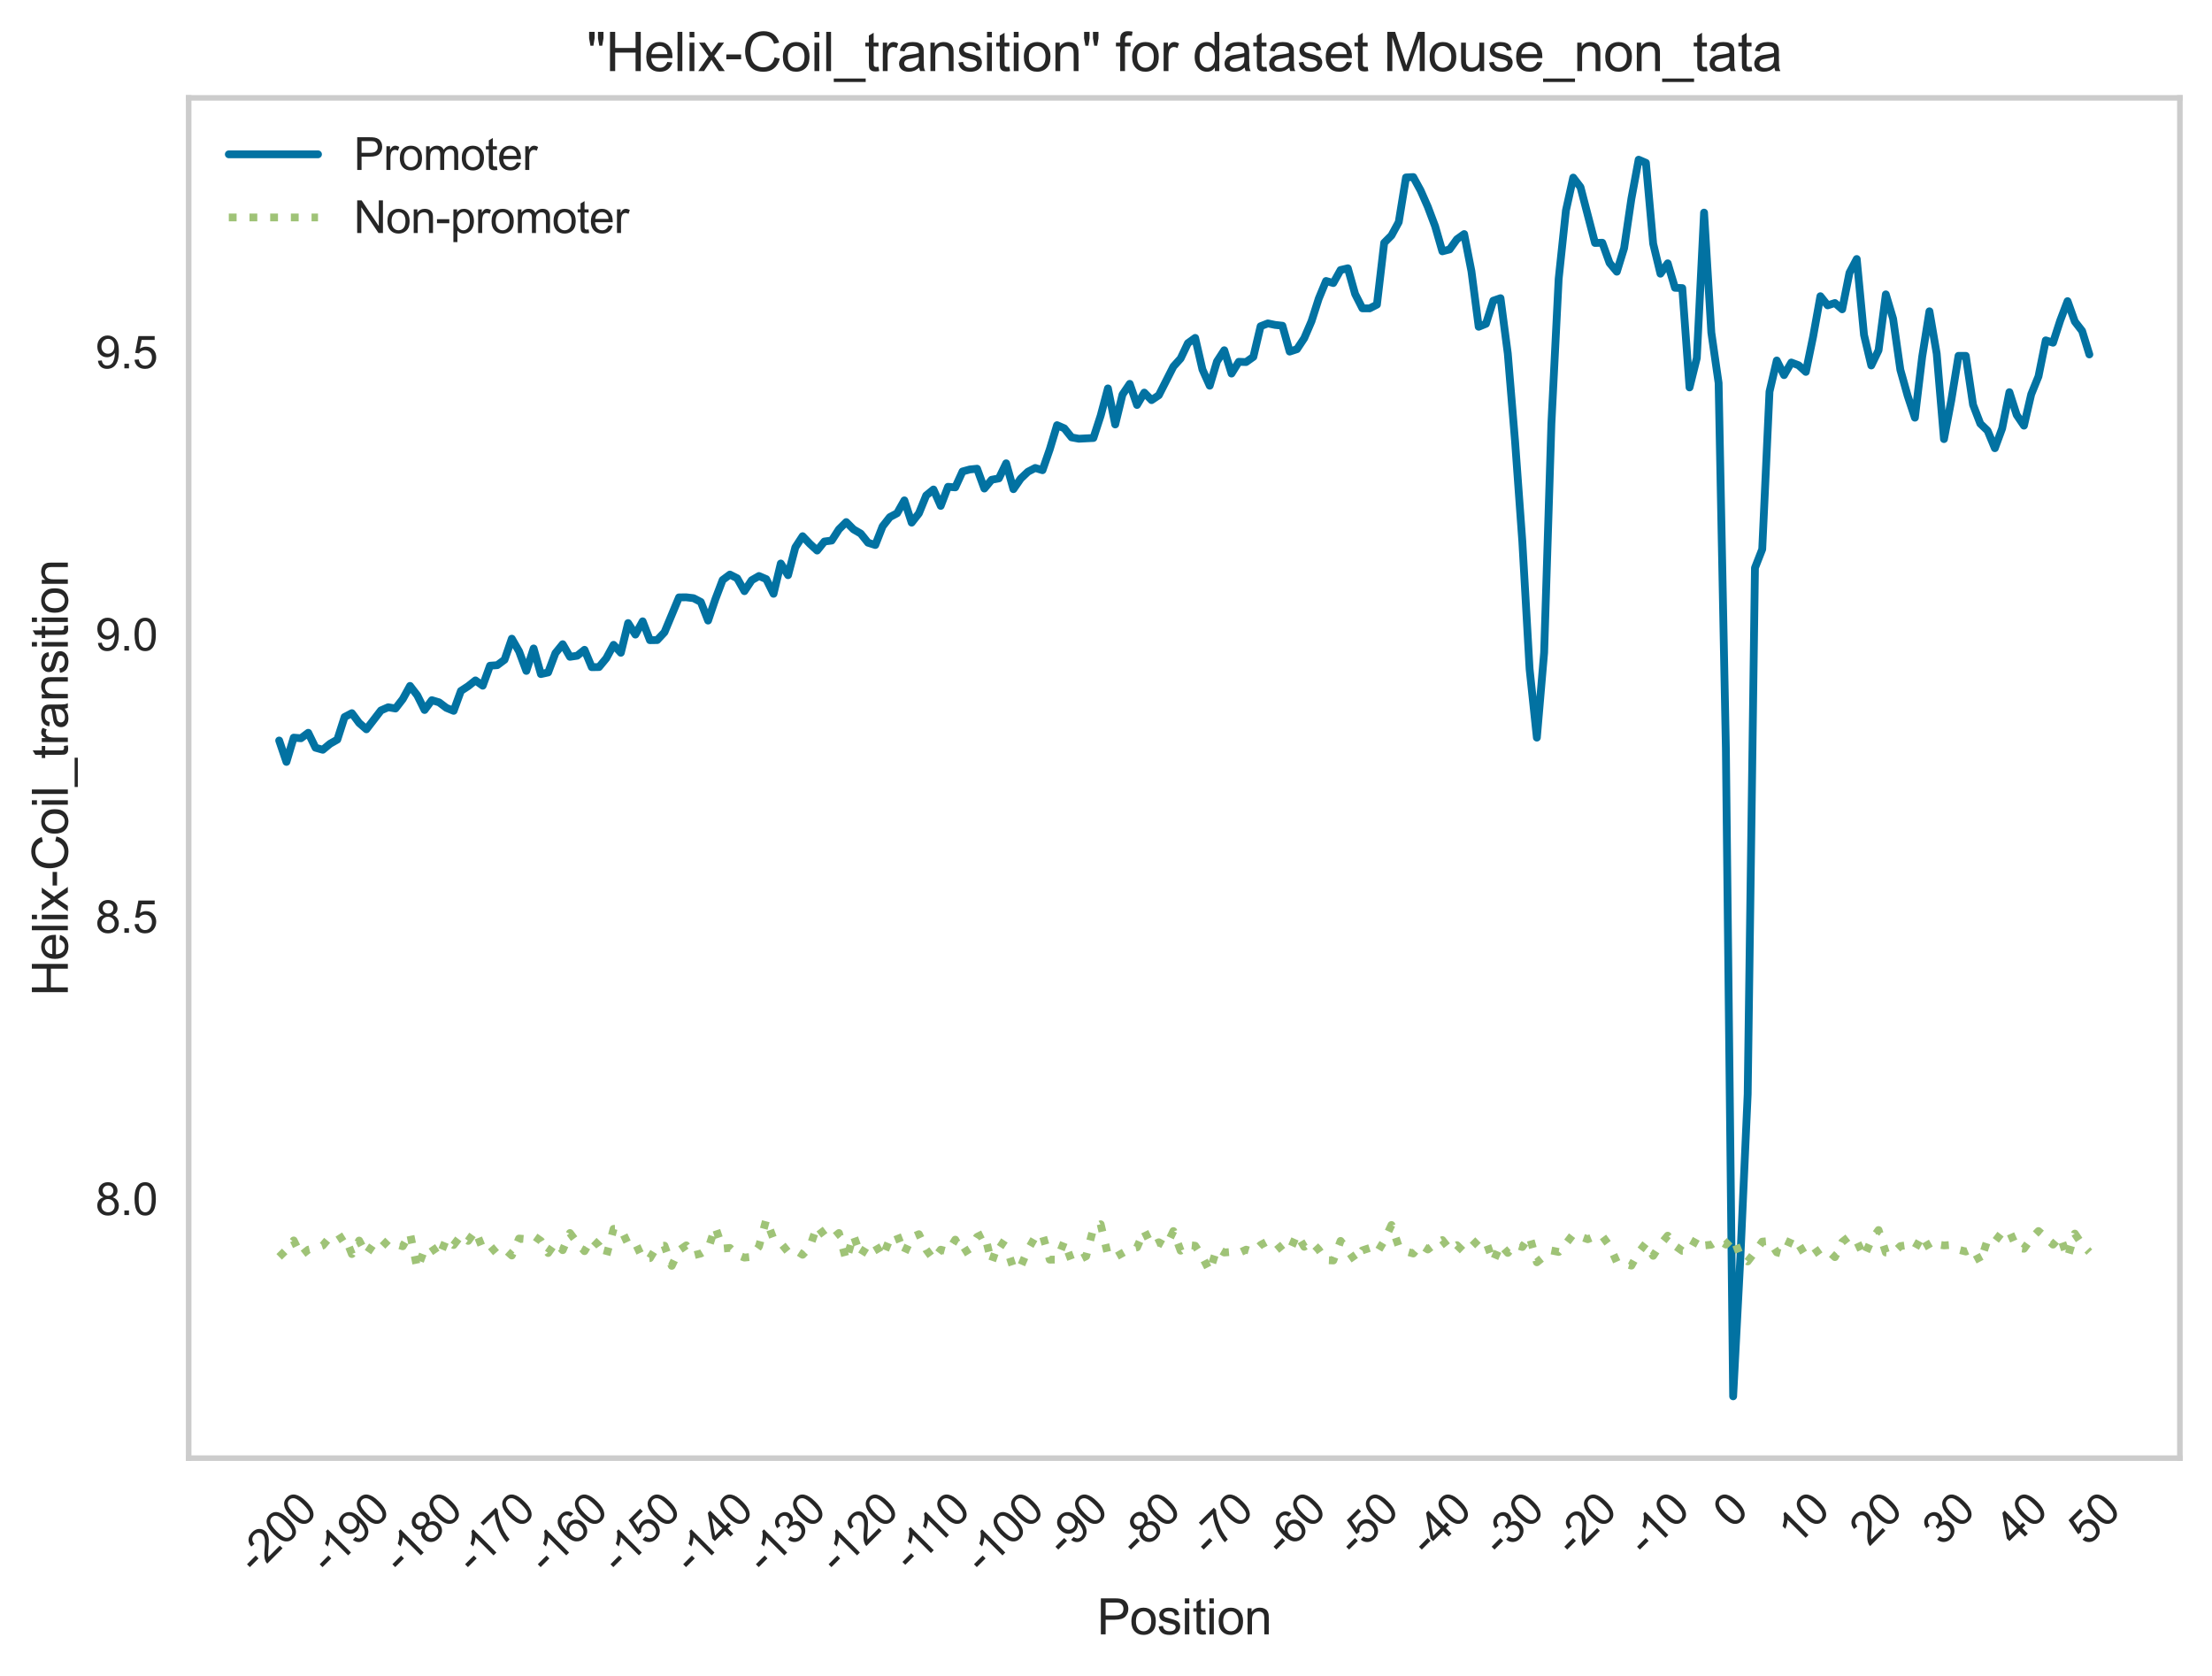<?xml version="1.0" encoding="utf-8" standalone="no"?>
<!DOCTYPE svg PUBLIC "-//W3C//DTD SVG 1.1//EN"
  "http://www.w3.org/Graphics/SVG/1.1/DTD/svg11.dtd">
<svg xmlns:xlink="http://www.w3.org/1999/xlink" width="495.894pt" height="375.733pt" viewBox="0 0 495.894 375.733" xmlns="http://www.w3.org/2000/svg" version="1.1">
 <defs>
  <style type="text/css">*{stroke-linejoin: round; stroke-linecap: butt}</style>
 </defs>
 <g id="figure_1">
  <g id="patch_1">
   <path d="M 0 375.733 
L 495.894 375.733 
L 495.894 0 
L 0 0 
z
" style="fill: #ffffff"/>
  </g>
  <g id="axes_1">
   <g id="patch_2">
    <path d="M 42.294 326.856 
L 488.694 326.856 
L 488.694 21.936 
L 42.294 21.936 
z
" style="fill: #ffffff"/>
   </g>
   <g id="matplotlib.axis_1">
    <g id="xtick_1">
     <g id="line2d_1"/>
     <g id="text_1">
      <!-- -200 -->
      <g style="fill: #262626" transform="translate(57.337 353.068) rotate(-45) scale(0.1 -0.1)">
       <defs>
        <path id="ArialMT-2d" d="M 203 1375 
L 203 1941 
L 1931 1941 
L 1931 1375 
L 203 1375 
z
" transform="scale(0.016)"/>
        <path id="ArialMT-32" d="M 3222 541 
L 3222 0 
L 194 0 
Q 188 203 259 391 
Q 375 700 629 1000 
Q 884 1300 1366 1694 
Q 2113 2306 2375 2664 
Q 2638 3022 2638 3341 
Q 2638 3675 2398 3904 
Q 2159 4134 1775 4134 
Q 1369 4134 1125 3890 
Q 881 3647 878 3216 
L 300 3275 
Q 359 3922 746 4261 
Q 1134 4600 1788 4600 
Q 2447 4600 2831 4234 
Q 3216 3869 3216 3328 
Q 3216 3053 3103 2787 
Q 2991 2522 2730 2228 
Q 2469 1934 1863 1422 
Q 1356 997 1212 845 
Q 1069 694 975 541 
L 3222 541 
z
" transform="scale(0.016)"/>
        <path id="ArialMT-30" d="M 266 2259 
Q 266 3072 433 3567 
Q 600 4063 929 4331 
Q 1259 4600 1759 4600 
Q 2128 4600 2406 4451 
Q 2684 4303 2865 4023 
Q 3047 3744 3150 3342 
Q 3253 2941 3253 2259 
Q 3253 1453 3087 958 
Q 2922 463 2592 192 
Q 2263 -78 1759 -78 
Q 1097 -78 719 397 
Q 266 969 266 2259 
z
M 844 2259 
Q 844 1131 1108 757 
Q 1372 384 1759 384 
Q 2147 384 2411 759 
Q 2675 1134 2675 2259 
Q 2675 3391 2411 3762 
Q 2147 4134 1753 4134 
Q 1366 4134 1134 3806 
Q 844 3388 844 2259 
z
" transform="scale(0.016)"/>
       </defs>
       <use xlink:href="#ArialMT-2d"/>
       <use xlink:href="#ArialMT-32" x="33.301"/>
       <use xlink:href="#ArialMT-30" x="88.916"/>
       <use xlink:href="#ArialMT-30" x="144.531"/>
      </g>
     </g>
    </g>
    <g id="xtick_2">
     <g id="line2d_2"/>
     <g id="text_2">
      <!-- -190 -->
      <g style="fill: #262626" transform="translate(73.635 353.068) rotate(-45) scale(0.1 -0.1)">
       <defs>
        <path id="ArialMT-31" d="M 2384 0 
L 1822 0 
L 1822 3584 
Q 1619 3391 1289 3197 
Q 959 3003 697 2906 
L 697 3450 
Q 1169 3672 1522 3987 
Q 1875 4303 2022 4600 
L 2384 4600 
L 2384 0 
z
" transform="scale(0.016)"/>
        <path id="ArialMT-39" d="M 350 1059 
L 891 1109 
Q 959 728 1153 556 
Q 1347 384 1650 384 
Q 1909 384 2104 503 
Q 2300 622 2425 820 
Q 2550 1019 2634 1356 
Q 2719 1694 2719 2044 
Q 2719 2081 2716 2156 
Q 2547 1888 2255 1720 
Q 1963 1553 1622 1553 
Q 1053 1553 659 1965 
Q 266 2378 266 3053 
Q 266 3750 677 4175 
Q 1088 4600 1706 4600 
Q 2153 4600 2523 4359 
Q 2894 4119 3086 3673 
Q 3278 3228 3278 2384 
Q 3278 1506 3087 986 
Q 2897 466 2520 194 
Q 2144 -78 1638 -78 
Q 1100 -78 759 220 
Q 419 519 350 1059 
z
M 2653 3081 
Q 2653 3566 2395 3850 
Q 2138 4134 1775 4134 
Q 1400 4134 1122 3828 
Q 844 3522 844 3034 
Q 844 2597 1108 2323 
Q 1372 2050 1759 2050 
Q 2150 2050 2401 2323 
Q 2653 2597 2653 3081 
z
" transform="scale(0.016)"/>
       </defs>
       <use xlink:href="#ArialMT-2d"/>
       <use xlink:href="#ArialMT-31" x="33.301"/>
       <use xlink:href="#ArialMT-39" x="88.916"/>
       <use xlink:href="#ArialMT-30" x="144.531"/>
      </g>
     </g>
    </g>
    <g id="xtick_3">
     <g id="line2d_3"/>
     <g id="text_3">
      <!-- -180 -->
      <g style="fill: #262626" transform="translate(89.933 353.068) rotate(-45) scale(0.1 -0.1)">
       <defs>
        <path id="ArialMT-38" d="M 1131 2484 
Q 781 2613 612 2850 
Q 444 3088 444 3419 
Q 444 3919 803 4259 
Q 1163 4600 1759 4600 
Q 2359 4600 2725 4251 
Q 3091 3903 3091 3403 
Q 3091 3084 2923 2848 
Q 2756 2613 2416 2484 
Q 2838 2347 3058 2040 
Q 3278 1734 3278 1309 
Q 3278 722 2862 322 
Q 2447 -78 1769 -78 
Q 1091 -78 675 323 
Q 259 725 259 1325 
Q 259 1772 486 2073 
Q 713 2375 1131 2484 
z
M 1019 3438 
Q 1019 3113 1228 2906 
Q 1438 2700 1772 2700 
Q 2097 2700 2305 2904 
Q 2513 3109 2513 3406 
Q 2513 3716 2298 3927 
Q 2084 4138 1766 4138 
Q 1444 4138 1231 3931 
Q 1019 3725 1019 3438 
z
M 838 1322 
Q 838 1081 952 856 
Q 1066 631 1291 507 
Q 1516 384 1775 384 
Q 2178 384 2440 643 
Q 2703 903 2703 1303 
Q 2703 1709 2433 1975 
Q 2163 2241 1756 2241 
Q 1359 2241 1098 1978 
Q 838 1716 838 1322 
z
" transform="scale(0.016)"/>
       </defs>
       <use xlink:href="#ArialMT-2d"/>
       <use xlink:href="#ArialMT-31" x="33.301"/>
       <use xlink:href="#ArialMT-38" x="88.916"/>
       <use xlink:href="#ArialMT-30" x="144.531"/>
      </g>
     </g>
    </g>
    <g id="xtick_4">
     <g id="line2d_4"/>
     <g id="text_4">
      <!-- -170 -->
      <g style="fill: #262626" transform="translate(106.231 353.068) rotate(-45) scale(0.1 -0.1)">
       <defs>
        <path id="ArialMT-37" d="M 303 3981 
L 303 4522 
L 3269 4522 
L 3269 4084 
Q 2831 3619 2401 2847 
Q 1972 2075 1738 1259 
Q 1569 684 1522 0 
L 944 0 
Q 953 541 1156 1306 
Q 1359 2072 1739 2783 
Q 2119 3494 2547 3981 
L 303 3981 
z
" transform="scale(0.016)"/>
       </defs>
       <use xlink:href="#ArialMT-2d"/>
       <use xlink:href="#ArialMT-31" x="33.301"/>
       <use xlink:href="#ArialMT-37" x="88.916"/>
       <use xlink:href="#ArialMT-30" x="144.531"/>
      </g>
     </g>
    </g>
    <g id="xtick_5">
     <g id="line2d_5"/>
     <g id="text_5">
      <!-- -160 -->
      <g style="fill: #262626" transform="translate(122.529 353.068) rotate(-45) scale(0.1 -0.1)">
       <defs>
        <path id="ArialMT-36" d="M 3184 3459 
L 2625 3416 
Q 2550 3747 2413 3897 
Q 2184 4138 1850 4138 
Q 1581 4138 1378 3988 
Q 1113 3794 959 3422 
Q 806 3050 800 2363 
Q 1003 2672 1297 2822 
Q 1591 2972 1913 2972 
Q 2475 2972 2870 2558 
Q 3266 2144 3266 1488 
Q 3266 1056 3080 686 
Q 2894 316 2569 119 
Q 2244 -78 1831 -78 
Q 1128 -78 684 439 
Q 241 956 241 2144 
Q 241 3472 731 4075 
Q 1159 4600 1884 4600 
Q 2425 4600 2770 4297 
Q 3116 3994 3184 3459 
z
M 888 1484 
Q 888 1194 1011 928 
Q 1134 663 1356 523 
Q 1578 384 1822 384 
Q 2178 384 2434 671 
Q 2691 959 2691 1453 
Q 2691 1928 2437 2201 
Q 2184 2475 1800 2475 
Q 1419 2475 1153 2201 
Q 888 1928 888 1484 
z
" transform="scale(0.016)"/>
       </defs>
       <use xlink:href="#ArialMT-2d"/>
       <use xlink:href="#ArialMT-31" x="33.301"/>
       <use xlink:href="#ArialMT-36" x="88.916"/>
       <use xlink:href="#ArialMT-30" x="144.531"/>
      </g>
     </g>
    </g>
    <g id="xtick_6">
     <g id="line2d_6"/>
     <g id="text_6">
      <!-- -150 -->
      <g style="fill: #262626" transform="translate(138.827 353.068) rotate(-45) scale(0.1 -0.1)">
       <defs>
        <path id="ArialMT-35" d="M 266 1200 
L 856 1250 
Q 922 819 1161 601 
Q 1400 384 1738 384 
Q 2144 384 2425 690 
Q 2706 997 2706 1503 
Q 2706 1984 2436 2262 
Q 2166 2541 1728 2541 
Q 1456 2541 1237 2417 
Q 1019 2294 894 2097 
L 366 2166 
L 809 4519 
L 3088 4519 
L 3088 3981 
L 1259 3981 
L 1013 2750 
Q 1425 3038 1878 3038 
Q 2478 3038 2890 2622 
Q 3303 2206 3303 1553 
Q 3303 931 2941 478 
Q 2500 -78 1738 -78 
Q 1113 -78 717 272 
Q 322 622 266 1200 
z
" transform="scale(0.016)"/>
       </defs>
       <use xlink:href="#ArialMT-2d"/>
       <use xlink:href="#ArialMT-31" x="33.301"/>
       <use xlink:href="#ArialMT-35" x="88.916"/>
       <use xlink:href="#ArialMT-30" x="144.531"/>
      </g>
     </g>
    </g>
    <g id="xtick_7">
     <g id="line2d_7"/>
     <g id="text_7">
      <!-- -140 -->
      <g style="fill: #262626" transform="translate(155.125 353.068) rotate(-45) scale(0.1 -0.1)">
       <defs>
        <path id="ArialMT-34" d="M 2069 0 
L 2069 1097 
L 81 1097 
L 81 1613 
L 2172 4581 
L 2631 4581 
L 2631 1613 
L 3250 1613 
L 3250 1097 
L 2631 1097 
L 2631 0 
L 2069 0 
z
M 2069 1613 
L 2069 3678 
L 634 1613 
L 2069 1613 
z
" transform="scale(0.016)"/>
       </defs>
       <use xlink:href="#ArialMT-2d"/>
       <use xlink:href="#ArialMT-31" x="33.301"/>
       <use xlink:href="#ArialMT-34" x="88.916"/>
       <use xlink:href="#ArialMT-30" x="144.531"/>
      </g>
     </g>
    </g>
    <g id="xtick_8">
     <g id="line2d_8"/>
     <g id="text_8">
      <!-- -130 -->
      <g style="fill: #262626" transform="translate(171.423 353.068) rotate(-45) scale(0.1 -0.1)">
       <defs>
        <path id="ArialMT-33" d="M 269 1209 
L 831 1284 
Q 928 806 1161 595 
Q 1394 384 1728 384 
Q 2125 384 2398 659 
Q 2672 934 2672 1341 
Q 2672 1728 2419 1979 
Q 2166 2231 1775 2231 
Q 1616 2231 1378 2169 
L 1441 2663 
Q 1497 2656 1531 2656 
Q 1891 2656 2178 2843 
Q 2466 3031 2466 3422 
Q 2466 3731 2256 3934 
Q 2047 4138 1716 4138 
Q 1388 4138 1169 3931 
Q 950 3725 888 3313 
L 325 3413 
Q 428 3978 793 4289 
Q 1159 4600 1703 4600 
Q 2078 4600 2393 4439 
Q 2709 4278 2876 4000 
Q 3044 3722 3044 3409 
Q 3044 3113 2884 2869 
Q 2725 2625 2413 2481 
Q 2819 2388 3044 2092 
Q 3269 1797 3269 1353 
Q 3269 753 2831 336 
Q 2394 -81 1725 -81 
Q 1122 -81 723 278 
Q 325 638 269 1209 
z
" transform="scale(0.016)"/>
       </defs>
       <use xlink:href="#ArialMT-2d"/>
       <use xlink:href="#ArialMT-31" x="33.301"/>
       <use xlink:href="#ArialMT-33" x="88.916"/>
       <use xlink:href="#ArialMT-30" x="144.531"/>
      </g>
     </g>
    </g>
    <g id="xtick_9">
     <g id="line2d_9"/>
     <g id="text_9">
      <!-- -120 -->
      <g style="fill: #262626" transform="translate(187.721 353.068) rotate(-45) scale(0.1 -0.1)">
       <use xlink:href="#ArialMT-2d"/>
       <use xlink:href="#ArialMT-31" x="33.301"/>
       <use xlink:href="#ArialMT-32" x="88.916"/>
       <use xlink:href="#ArialMT-30" x="144.531"/>
      </g>
     </g>
    </g>
    <g id="xtick_10">
     <g id="line2d_10"/>
     <g id="text_10">
      <!-- -110 -->
      <g style="fill: #262626" transform="translate(204.279 352.546) rotate(-45) scale(0.1 -0.1)">
       <use xlink:href="#ArialMT-2d"/>
       <use xlink:href="#ArialMT-31" x="33.301"/>
       <use xlink:href="#ArialMT-31" x="81.541"/>
       <use xlink:href="#ArialMT-30" x="137.156"/>
      </g>
     </g>
    </g>
    <g id="xtick_11">
     <g id="line2d_11"/>
     <g id="text_11">
      <!-- -100 -->
      <g style="fill: #262626" transform="translate(220.316 353.068) rotate(-45) scale(0.1 -0.1)">
       <use xlink:href="#ArialMT-2d"/>
       <use xlink:href="#ArialMT-31" x="33.301"/>
       <use xlink:href="#ArialMT-30" x="88.916"/>
       <use xlink:href="#ArialMT-30" x="144.531"/>
      </g>
     </g>
    </g>
    <g id="xtick_12">
     <g id="line2d_12"/>
     <g id="text_12">
      <!-- -90 -->
      <g style="fill: #262626" transform="translate(238.581 349.136) rotate(-45) scale(0.1 -0.1)">
       <use xlink:href="#ArialMT-2d"/>
       <use xlink:href="#ArialMT-39" x="33.301"/>
       <use xlink:href="#ArialMT-30" x="88.916"/>
      </g>
     </g>
    </g>
    <g id="xtick_13">
     <g id="line2d_13"/>
     <g id="text_13">
      <!-- -80 -->
      <g style="fill: #262626" transform="translate(254.878 349.136) rotate(-45) scale(0.1 -0.1)">
       <use xlink:href="#ArialMT-2d"/>
       <use xlink:href="#ArialMT-38" x="33.301"/>
       <use xlink:href="#ArialMT-30" x="88.916"/>
      </g>
     </g>
    </g>
    <g id="xtick_14">
     <g id="line2d_14"/>
     <g id="text_14">
      <!-- -70 -->
      <g style="fill: #262626" transform="translate(271.176 349.136) rotate(-45) scale(0.1 -0.1)">
       <use xlink:href="#ArialMT-2d"/>
       <use xlink:href="#ArialMT-37" x="33.301"/>
       <use xlink:href="#ArialMT-30" x="88.916"/>
      </g>
     </g>
    </g>
    <g id="xtick_15">
     <g id="line2d_15"/>
     <g id="text_15">
      <!-- -60 -->
      <g style="fill: #262626" transform="translate(287.474 349.136) rotate(-45) scale(0.1 -0.1)">
       <use xlink:href="#ArialMT-2d"/>
       <use xlink:href="#ArialMT-36" x="33.301"/>
       <use xlink:href="#ArialMT-30" x="88.916"/>
      </g>
     </g>
    </g>
    <g id="xtick_16">
     <g id="line2d_16"/>
     <g id="text_16">
      <!-- -50 -->
      <g style="fill: #262626" transform="translate(303.772 349.136) rotate(-45) scale(0.1 -0.1)">
       <use xlink:href="#ArialMT-2d"/>
       <use xlink:href="#ArialMT-35" x="33.301"/>
       <use xlink:href="#ArialMT-30" x="88.916"/>
      </g>
     </g>
    </g>
    <g id="xtick_17">
     <g id="line2d_17"/>
     <g id="text_17">
      <!-- -40 -->
      <g style="fill: #262626" transform="translate(320.07 349.136) rotate(-45) scale(0.1 -0.1)">
       <use xlink:href="#ArialMT-2d"/>
       <use xlink:href="#ArialMT-34" x="33.301"/>
       <use xlink:href="#ArialMT-30" x="88.916"/>
      </g>
     </g>
    </g>
    <g id="xtick_18">
     <g id="line2d_18"/>
     <g id="text_18">
      <!-- -30 -->
      <g style="fill: #262626" transform="translate(336.368 349.136) rotate(-45) scale(0.1 -0.1)">
       <use xlink:href="#ArialMT-2d"/>
       <use xlink:href="#ArialMT-33" x="33.301"/>
       <use xlink:href="#ArialMT-30" x="88.916"/>
      </g>
     </g>
    </g>
    <g id="xtick_19">
     <g id="line2d_19"/>
     <g id="text_19">
      <!-- -20 -->
      <g style="fill: #262626" transform="translate(352.666 349.136) rotate(-45) scale(0.1 -0.1)">
       <use xlink:href="#ArialMT-2d"/>
       <use xlink:href="#ArialMT-32" x="33.301"/>
       <use xlink:href="#ArialMT-30" x="88.916"/>
      </g>
     </g>
    </g>
    <g id="xtick_20">
     <g id="line2d_20"/>
     <g id="text_20">
      <!-- -10 -->
      <g style="fill: #262626" transform="translate(368.964 349.136) rotate(-45) scale(0.1 -0.1)">
       <use xlink:href="#ArialMT-2d"/>
       <use xlink:href="#ArialMT-31" x="33.301"/>
       <use xlink:href="#ArialMT-30" x="88.916"/>
      </g>
     </g>
    </g>
    <g id="xtick_21">
     <g id="line2d_21"/>
     <g id="text_21">
      <!-- 0 -->
      <g style="fill: #262626" transform="translate(388.405 342.849) rotate(-45) scale(0.1 -0.1)">
       <use xlink:href="#ArialMT-30"/>
      </g>
     </g>
    </g>
    <g id="xtick_22">
     <g id="line2d_22"/>
     <g id="text_22">
      <!-- 10 -->
      <g style="fill: #262626" transform="translate(402.737 346.781) rotate(-45) scale(0.1 -0.1)">
       <use xlink:href="#ArialMT-31"/>
       <use xlink:href="#ArialMT-30" x="55.615"/>
      </g>
     </g>
    </g>
    <g id="xtick_23">
     <g id="line2d_23"/>
     <g id="text_23">
      <!-- 20 -->
      <g style="fill: #262626" transform="translate(419.035 346.781) rotate(-45) scale(0.1 -0.1)">
       <use xlink:href="#ArialMT-32"/>
       <use xlink:href="#ArialMT-30" x="55.615"/>
      </g>
     </g>
    </g>
    <g id="xtick_24">
     <g id="line2d_24"/>
     <g id="text_24">
      <!-- 30 -->
      <g style="fill: #262626" transform="translate(435.333 346.781) rotate(-45) scale(0.1 -0.1)">
       <use xlink:href="#ArialMT-33"/>
       <use xlink:href="#ArialMT-30" x="55.615"/>
      </g>
     </g>
    </g>
    <g id="xtick_25">
     <g id="line2d_25"/>
     <g id="text_25">
      <!-- 40 -->
      <g style="fill: #262626" transform="translate(451.631 346.781) rotate(-45) scale(0.1 -0.1)">
       <use xlink:href="#ArialMT-34"/>
       <use xlink:href="#ArialMT-30" x="55.615"/>
      </g>
     </g>
    </g>
    <g id="xtick_26">
     <g id="line2d_26"/>
     <g id="text_26">
      <!-- 50 -->
      <g style="fill: #262626" transform="translate(467.929 346.781) rotate(-45) scale(0.1 -0.1)">
       <use xlink:href="#ArialMT-35"/>
       <use xlink:href="#ArialMT-30" x="55.615"/>
      </g>
     </g>
    </g>
    <g id="text_27">
     <!-- Position -->
     <g style="fill: #262626" transform="translate(245.928 366.347) scale(0.11 -0.11)">
      <defs>
       <path id="ArialMT-50" d="M 494 0 
L 494 4581 
L 2222 4581 
Q 2678 4581 2919 4538 
Q 3256 4481 3484 4323 
Q 3713 4166 3852 3881 
Q 3991 3597 3991 3256 
Q 3991 2672 3619 2267 
Q 3247 1863 2275 1863 
L 1100 1863 
L 1100 0 
L 494 0 
z
M 1100 2403 
L 2284 2403 
Q 2872 2403 3119 2622 
Q 3366 2841 3366 3238 
Q 3366 3525 3220 3729 
Q 3075 3934 2838 4000 
Q 2684 4041 2272 4041 
L 1100 4041 
L 1100 2403 
z
" transform="scale(0.016)"/>
       <path id="ArialMT-6f" d="M 213 1659 
Q 213 2581 725 3025 
Q 1153 3394 1769 3394 
Q 2453 3394 2887 2945 
Q 3322 2497 3322 1706 
Q 3322 1066 3130 698 
Q 2938 331 2570 128 
Q 2203 -75 1769 -75 
Q 1072 -75 642 372 
Q 213 819 213 1659 
z
M 791 1659 
Q 791 1022 1069 705 
Q 1347 388 1769 388 
Q 2188 388 2466 706 
Q 2744 1025 2744 1678 
Q 2744 2294 2464 2611 
Q 2184 2928 1769 2928 
Q 1347 2928 1069 2612 
Q 791 2297 791 1659 
z
" transform="scale(0.016)"/>
       <path id="ArialMT-73" d="M 197 991 
L 753 1078 
Q 800 744 1014 566 
Q 1228 388 1613 388 
Q 2000 388 2187 545 
Q 2375 703 2375 916 
Q 2375 1106 2209 1216 
Q 2094 1291 1634 1406 
Q 1016 1563 777 1677 
Q 538 1791 414 1992 
Q 291 2194 291 2438 
Q 291 2659 392 2848 
Q 494 3038 669 3163 
Q 800 3259 1026 3326 
Q 1253 3394 1513 3394 
Q 1903 3394 2198 3281 
Q 2494 3169 2634 2976 
Q 2775 2784 2828 2463 
L 2278 2388 
Q 2241 2644 2061 2787 
Q 1881 2931 1553 2931 
Q 1166 2931 1000 2803 
Q 834 2675 834 2503 
Q 834 2394 903 2306 
Q 972 2216 1119 2156 
Q 1203 2125 1616 2013 
Q 2213 1853 2448 1751 
Q 2684 1650 2818 1456 
Q 2953 1263 2953 975 
Q 2953 694 2789 445 
Q 2625 197 2315 61 
Q 2006 -75 1616 -75 
Q 969 -75 630 194 
Q 291 463 197 991 
z
" transform="scale(0.016)"/>
       <path id="ArialMT-69" d="M 425 3934 
L 425 4581 
L 988 4581 
L 988 3934 
L 425 3934 
z
M 425 0 
L 425 3319 
L 988 3319 
L 988 0 
L 425 0 
z
" transform="scale(0.016)"/>
       <path id="ArialMT-74" d="M 1650 503 
L 1731 6 
Q 1494 -44 1306 -44 
Q 1000 -44 831 53 
Q 663 150 594 308 
Q 525 466 525 972 
L 525 2881 
L 113 2881 
L 113 3319 
L 525 3319 
L 525 4141 
L 1084 4478 
L 1084 3319 
L 1650 3319 
L 1650 2881 
L 1084 2881 
L 1084 941 
Q 1084 700 1114 631 
Q 1144 563 1211 522 
Q 1278 481 1403 481 
Q 1497 481 1650 503 
z
" transform="scale(0.016)"/>
       <path id="ArialMT-6e" d="M 422 0 
L 422 3319 
L 928 3319 
L 928 2847 
Q 1294 3394 1984 3394 
Q 2284 3394 2536 3286 
Q 2788 3178 2913 3003 
Q 3038 2828 3088 2588 
Q 3119 2431 3119 2041 
L 3119 0 
L 2556 0 
L 2556 2019 
Q 2556 2363 2490 2533 
Q 2425 2703 2258 2804 
Q 2091 2906 1866 2906 
Q 1506 2906 1245 2678 
Q 984 2450 984 1813 
L 984 0 
L 422 0 
z
" transform="scale(0.016)"/>
      </defs>
      <use xlink:href="#ArialMT-50"/>
      <use xlink:href="#ArialMT-6f" x="66.699"/>
      <use xlink:href="#ArialMT-73" x="122.314"/>
      <use xlink:href="#ArialMT-69" x="172.314"/>
      <use xlink:href="#ArialMT-74" x="194.531"/>
      <use xlink:href="#ArialMT-69" x="222.314"/>
      <use xlink:href="#ArialMT-6f" x="244.531"/>
      <use xlink:href="#ArialMT-6e" x="300.146"/>
     </g>
    </g>
   </g>
   <g id="matplotlib.axis_2">
    <g id="ytick_1">
     <g id="line2d_27"/>
     <g id="text_28">
      <!-- 8.0 -->
      <g style="fill: #262626" transform="translate(21.394 272.362) scale(0.1 -0.1)">
       <defs>
        <path id="ArialMT-2e" d="M 581 0 
L 581 641 
L 1222 641 
L 1222 0 
L 581 0 
z
" transform="scale(0.016)"/>
       </defs>
       <use xlink:href="#ArialMT-38"/>
       <use xlink:href="#ArialMT-2e" x="55.615"/>
       <use xlink:href="#ArialMT-30" x="83.398"/>
      </g>
     </g>
    </g>
    <g id="ytick_2">
     <g id="line2d_28"/>
     <g id="text_29">
      <!-- 8.5 -->
      <g style="fill: #262626" transform="translate(21.394 209.096) scale(0.1 -0.1)">
       <use xlink:href="#ArialMT-38"/>
       <use xlink:href="#ArialMT-2e" x="55.615"/>
       <use xlink:href="#ArialMT-35" x="83.398"/>
      </g>
     </g>
    </g>
    <g id="ytick_3">
     <g id="line2d_29"/>
     <g id="text_30">
      <!-- 9.0 -->
      <g style="fill: #262626" transform="translate(21.394 145.831) scale(0.1 -0.1)">
       <use xlink:href="#ArialMT-39"/>
       <use xlink:href="#ArialMT-2e" x="55.615"/>
       <use xlink:href="#ArialMT-30" x="83.398"/>
      </g>
     </g>
    </g>
    <g id="ytick_4">
     <g id="line2d_30"/>
     <g id="text_31">
      <!-- 9.5 -->
      <g style="fill: #262626" transform="translate(21.394 82.565) scale(0.1 -0.1)">
       <use xlink:href="#ArialMT-39"/>
       <use xlink:href="#ArialMT-2e" x="55.615"/>
       <use xlink:href="#ArialMT-35" x="83.398"/>
      </g>
     </g>
    </g>
    <g id="text_32">
     <!-- Helix-Coil_transition -->
     <g style="fill: #262626" transform="translate(15.208 223.3) rotate(-90) scale(0.11 -0.11)">
      <defs>
       <path id="ArialMT-48" d="M 513 0 
L 513 4581 
L 1119 4581 
L 1119 2700 
L 3500 2700 
L 3500 4581 
L 4106 4581 
L 4106 0 
L 3500 0 
L 3500 2159 
L 1119 2159 
L 1119 0 
L 513 0 
z
" transform="scale(0.016)"/>
       <path id="ArialMT-65" d="M 2694 1069 
L 3275 997 
Q 3138 488 2766 206 
Q 2394 -75 1816 -75 
Q 1088 -75 661 373 
Q 234 822 234 1631 
Q 234 2469 665 2931 
Q 1097 3394 1784 3394 
Q 2450 3394 2872 2941 
Q 3294 2488 3294 1666 
Q 3294 1616 3291 1516 
L 816 1516 
Q 847 969 1125 678 
Q 1403 388 1819 388 
Q 2128 388 2347 550 
Q 2566 713 2694 1069 
z
M 847 1978 
L 2700 1978 
Q 2663 2397 2488 2606 
Q 2219 2931 1791 2931 
Q 1403 2931 1139 2672 
Q 875 2413 847 1978 
z
" transform="scale(0.016)"/>
       <path id="ArialMT-6c" d="M 409 0 
L 409 4581 
L 972 4581 
L 972 0 
L 409 0 
z
" transform="scale(0.016)"/>
       <path id="ArialMT-78" d="M 47 0 
L 1259 1725 
L 138 3319 
L 841 3319 
L 1350 2541 
Q 1494 2319 1581 2169 
Q 1719 2375 1834 2534 
L 2394 3319 
L 3066 3319 
L 1919 1756 
L 3153 0 
L 2463 0 
L 1781 1031 
L 1600 1309 
L 728 0 
L 47 0 
z
" transform="scale(0.016)"/>
       <path id="ArialMT-43" d="M 3763 1606 
L 4369 1453 
Q 4178 706 3683 314 
Q 3188 -78 2472 -78 
Q 1731 -78 1267 223 
Q 803 525 561 1097 
Q 319 1669 319 2325 
Q 319 3041 592 3573 
Q 866 4106 1370 4382 
Q 1875 4659 2481 4659 
Q 3169 4659 3637 4309 
Q 4106 3959 4291 3325 
L 3694 3184 
Q 3534 3684 3231 3912 
Q 2928 4141 2469 4141 
Q 1941 4141 1586 3887 
Q 1231 3634 1087 3207 
Q 944 2781 944 2328 
Q 944 1744 1114 1308 
Q 1284 872 1643 656 
Q 2003 441 2422 441 
Q 2931 441 3284 734 
Q 3638 1028 3763 1606 
z
" transform="scale(0.016)"/>
       <path id="ArialMT-5f" d="M -97 -1272 
L -97 -866 
L 3631 -866 
L 3631 -1272 
L -97 -1272 
z
" transform="scale(0.016)"/>
       <path id="ArialMT-72" d="M 416 0 
L 416 3319 
L 922 3319 
L 922 2816 
Q 1116 3169 1280 3281 
Q 1444 3394 1641 3394 
Q 1925 3394 2219 3213 
L 2025 2691 
Q 1819 2813 1613 2813 
Q 1428 2813 1281 2702 
Q 1134 2591 1072 2394 
Q 978 2094 978 1738 
L 978 0 
L 416 0 
z
" transform="scale(0.016)"/>
       <path id="ArialMT-61" d="M 2588 409 
Q 2275 144 1986 34 
Q 1697 -75 1366 -75 
Q 819 -75 525 192 
Q 231 459 231 875 
Q 231 1119 342 1320 
Q 453 1522 633 1644 
Q 813 1766 1038 1828 
Q 1203 1872 1538 1913 
Q 2219 1994 2541 2106 
Q 2544 2222 2544 2253 
Q 2544 2597 2384 2738 
Q 2169 2928 1744 2928 
Q 1347 2928 1158 2789 
Q 969 2650 878 2297 
L 328 2372 
Q 403 2725 575 2942 
Q 747 3159 1072 3276 
Q 1397 3394 1825 3394 
Q 2250 3394 2515 3294 
Q 2781 3194 2906 3042 
Q 3031 2891 3081 2659 
Q 3109 2516 3109 2141 
L 3109 1391 
Q 3109 606 3145 398 
Q 3181 191 3288 0 
L 2700 0 
Q 2613 175 2588 409 
z
M 2541 1666 
Q 2234 1541 1622 1453 
Q 1275 1403 1131 1340 
Q 988 1278 909 1158 
Q 831 1038 831 891 
Q 831 666 1001 516 
Q 1172 366 1500 366 
Q 1825 366 2078 508 
Q 2331 650 2450 897 
Q 2541 1088 2541 1459 
L 2541 1666 
z
" transform="scale(0.016)"/>
      </defs>
      <use xlink:href="#ArialMT-48"/>
      <use xlink:href="#ArialMT-65" x="72.217"/>
      <use xlink:href="#ArialMT-6c" x="127.832"/>
      <use xlink:href="#ArialMT-69" x="150.049"/>
      <use xlink:href="#ArialMT-78" x="172.266"/>
      <use xlink:href="#ArialMT-2d" x="222.266"/>
      <use xlink:href="#ArialMT-43" x="255.566"/>
      <use xlink:href="#ArialMT-6f" x="327.783"/>
      <use xlink:href="#ArialMT-69" x="383.398"/>
      <use xlink:href="#ArialMT-6c" x="405.615"/>
      <use xlink:href="#ArialMT-5f" x="427.832"/>
      <use xlink:href="#ArialMT-74" x="483.447"/>
      <use xlink:href="#ArialMT-72" x="511.23"/>
      <use xlink:href="#ArialMT-61" x="544.531"/>
      <use xlink:href="#ArialMT-6e" x="600.146"/>
      <use xlink:href="#ArialMT-73" x="655.762"/>
      <use xlink:href="#ArialMT-69" x="705.762"/>
      <use xlink:href="#ArialMT-74" x="727.979"/>
      <use xlink:href="#ArialMT-69" x="755.762"/>
      <use xlink:href="#ArialMT-6f" x="777.979"/>
      <use xlink:href="#ArialMT-6e" x="833.594"/>
     </g>
    </g>
   </g>
   <g id="line2d_31">
    <path d="M 62.585 165.993 
L 64.215 170.784 
L 65.844 165.352 
L 67.474 165.485 
L 69.104 164.259 
L 70.734 167.609 
L 72.364 168.066 
L 73.993 166.719 
L 75.623 165.791 
L 77.253 160.72 
L 78.883 159.865 
L 80.513 162.059 
L 82.142 163.48 
L 85.402 159.248 
L 87.032 158.535 
L 88.661 158.817 
L 90.291 156.709 
L 91.921 153.754 
L 93.551 155.877 
L 95.181 159.151 
L 96.81 156.95 
L 98.44 157.439 
L 100.07 158.673 
L 101.7 159.339 
L 103.33 154.874 
L 104.959 153.812 
L 106.589 152.518 
L 108.219 153.704 
L 109.849 149.224 
L 111.479 149.103 
L 113.108 147.891 
L 114.738 143.165 
L 116.368 146.004 
L 117.998 150.388 
L 119.628 145.358 
L 121.257 151.1 
L 122.887 150.734 
L 124.517 146.404 
L 126.147 144.406 
L 127.776 147.23 
L 129.406 146.983 
L 131.036 145.662 
L 132.666 149.554 
L 134.296 149.523 
L 135.925 147.551 
L 137.555 144.543 
L 139.185 146.324 
L 140.815 139.667 
L 142.445 142.25 
L 144.074 139.274 
L 145.704 143.501 
L 147.334 143.475 
L 148.964 141.73 
L 152.223 133.905 
L 153.853 133.893 
L 155.483 134.086 
L 157.113 134.938 
L 158.743 139.108 
L 160.372 134.304 
L 162.002 130.009 
L 163.632 128.794 
L 165.262 129.623 
L 166.891 132.514 
L 168.521 130.058 
L 170.151 129.119 
L 171.781 129.816 
L 173.411 133.106 
L 175.04 126.314 
L 176.67 128.931 
L 178.3 122.694 
L 179.93 120.194 
L 181.56 121.902 
L 183.189 123.411 
L 184.819 121.384 
L 186.449 121.171 
L 188.079 118.647 
L 189.709 117.026 
L 191.338 118.66 
L 192.968 119.612 
L 194.598 121.653 
L 196.228 122.17 
L 197.858 117.997 
L 199.487 115.913 
L 201.117 115.048 
L 202.747 112.162 
L 204.377 117.151 
L 206.007 115.071 
L 207.636 111.06 
L 209.266 109.724 
L 210.896 113.401 
L 212.526 109.12 
L 214.155 109.246 
L 215.785 105.682 
L 217.415 105.234 
L 219.045 105.066 
L 220.675 109.513 
L 222.304 107.546 
L 223.934 107.236 
L 225.564 103.853 
L 227.194 109.651 
L 228.824 107.29 
L 230.453 105.739 
L 232.083 104.897 
L 233.713 105.398 
L 235.343 100.716 
L 236.973 95.306 
L 238.602 96.015 
L 240.232 98.042 
L 241.862 98.345 
L 245.122 98.179 
L 246.751 93.181 
L 248.381 87.062 
L 250.011 95.146 
L 251.641 88.452 
L 253.27 86.044 
L 254.9 90.778 
L 256.53 88.005 
L 258.16 89.69 
L 259.79 88.592 
L 263.049 82.171 
L 264.679 80.358 
L 266.309 76.925 
L 267.939 75.747 
L 269.568 82.825 
L 271.198 86.459 
L 272.828 81.018 
L 274.458 78.51 
L 276.088 83.737 
L 277.717 81.099 
L 279.347 81.158 
L 280.977 80.001 
L 282.607 73.127 
L 284.237 72.491 
L 285.866 72.833 
L 287.496 73.013 
L 289.126 78.811 
L 290.756 78.274 
L 292.385 75.814 
L 294.015 72.019 
L 295.645 66.926 
L 297.275 62.985 
L 298.905 63.445 
L 300.534 60.524 
L 302.164 60.138 
L 303.794 65.902 
L 305.424 69.113 
L 307.054 69.127 
L 308.683 68.289 
L 310.313 54.426 
L 311.943 52.786 
L 313.573 49.778 
L 315.203 39.775 
L 316.832 39.691 
L 318.462 42.665 
L 320.092 46.359 
L 321.722 50.692 
L 323.352 56.334 
L 324.981 55.909 
L 326.611 53.634 
L 328.241 52.465 
L 329.871 60.796 
L 331.5 73.246 
L 333.13 72.582 
L 334.76 67.406 
L 336.39 66.845 
L 338.02 79.254 
L 339.649 98.893 
L 341.279 121.359 
L 342.909 149.96 
L 344.539 165.344 
L 346.169 146.298 
L 347.798 94.946 
L 349.428 62.508 
L 351.058 47.172 
L 352.688 39.81 
L 354.318 41.939 
L 357.577 54.463 
L 359.207 54.41 
L 360.837 58.945 
L 362.467 60.902 
L 364.096 55.625 
L 365.726 44.566 
L 367.356 35.796 
L 368.986 36.498 
L 370.615 54.63 
L 372.245 61.351 
L 373.875 59.022 
L 375.505 64.509 
L 377.135 64.579 
L 378.764 86.845 
L 380.394 80.272 
L 382.024 47.655 
L 383.654 74.545 
L 385.284 85.857 
L 386.913 167.709 
L 388.543 312.996 
L 390.173 281.672 
L 391.803 245.251 
L 393.433 127.293 
L 395.062 123.121 
L 396.692 87.797 
L 398.322 80.807 
L 399.952 84.086 
L 401.582 81.262 
L 403.211 81.877 
L 404.841 83.361 
L 406.471 75.451 
L 408.101 66.399 
L 409.73 68.448 
L 411.36 67.922 
L 412.99 69.333 
L 414.62 61.149 
L 416.25 58.058 
L 417.879 75.074 
L 419.509 81.922 
L 421.139 78.52 
L 422.769 65.983 
L 424.399 71.442 
L 426.028 82.893 
L 427.658 88.7 
L 429.288 93.629 
L 430.918 79.997 
L 432.548 69.781 
L 434.177 79.279 
L 435.807 98.426 
L 437.437 89.788 
L 439.067 79.762 
L 440.697 79.763 
L 442.326 90.732 
L 443.956 94.967 
L 445.586 96.537 
L 447.216 100.469 
L 448.845 96.042 
L 450.475 87.91 
L 452.105 93.005 
L 453.735 95.412 
L 455.365 88.385 
L 456.994 84.368 
L 458.624 76.295 
L 460.254 76.82 
L 461.884 71.798 
L 463.514 67.507 
L 465.143 72.076 
L 466.773 74.179 
L 468.403 79.449 
L 468.403 79.449 
" clip-path="url(#pa7dfcd656c)" style="fill: none; stroke: #0272a2; stroke-width: 1.75; stroke-linecap: round"/>
   </g>
   <g id="line2d_32">
    <path d="M 62.585 281.735 
L 64.215 280.131 
L 65.844 278.059 
L 67.474 281.426 
L 69.104 280.131 
L 70.734 279.767 
L 72.364 279.191 
L 73.993 277.243 
L 75.623 277.987 
L 77.253 276.949 
L 78.883 281.109 
L 80.513 278.085 
L 82.142 281.204 
L 83.772 278.792 
L 85.402 279.665 
L 87.032 277.992 
L 88.661 278.859 
L 90.291 279.363 
L 91.921 276.457 
L 93.551 284.381 
L 95.181 280.072 
L 96.81 279.372 
L 98.44 281.747 
L 100.07 277.741 
L 101.7 279.081 
L 103.33 276.948 
L 104.959 278.158 
L 106.589 275.883 
L 108.219 279.94 
L 109.849 280.808 
L 111.479 279.406 
L 113.108 279.952 
L 114.738 281.429 
L 116.368 277.628 
L 117.998 277.767 
L 119.628 277 
L 121.257 278.15 
L 122.887 280.873 
L 124.517 278.553 
L 126.147 280.235 
L 127.776 276.391 
L 129.406 278.581 
L 131.036 280.457 
L 132.666 277.659 
L 134.296 279.222 
L 135.925 281.53 
L 137.555 275.462 
L 139.185 275.425 
L 140.815 278.902 
L 142.445 278.637 
L 144.074 282.124 
L 145.704 282.023 
L 147.334 279.355 
L 148.964 279.232 
L 150.594 283.749 
L 152.223 280.282 
L 153.853 279.16 
L 155.483 281.395 
L 157.113 280.981 
L 158.743 279.988 
L 160.372 275.046 
L 162.002 279.885 
L 163.632 279.736 
L 165.262 281.286 
L 166.891 281.899 
L 168.521 281.727 
L 170.151 279.386 
L 171.781 273.371 
L 173.411 277.722 
L 175.04 278.636 
L 176.67 280.639 
L 178.3 280.207 
L 179.93 281.265 
L 181.56 279.505 
L 183.189 274.775 
L 184.819 276.922 
L 186.449 277.722 
L 188.079 276.39 
L 189.709 282.549 
L 191.338 276.888 
L 192.968 281.506 
L 194.598 278.882 
L 196.228 278.947 
L 197.858 281.761 
L 199.487 277.708 
L 201.117 276.774 
L 202.747 280.928 
L 204.377 277.376 
L 206.007 276.656 
L 207.636 280.095 
L 209.266 282.311 
L 210.896 280.127 
L 212.526 280.568 
L 214.155 277.881 
L 215.785 280.954 
L 217.415 279.93 
L 219.045 277.26 
L 220.675 276.454 
L 222.304 283.018 
L 223.934 278.294 
L 225.564 279.365 
L 227.194 284.336 
L 228.824 283.91 
L 230.453 280.118 
L 232.083 277.256 
L 233.713 276.729 
L 235.343 282.361 
L 236.973 282.356 
L 238.602 278.249 
L 240.232 282.693 
L 241.862 282.41 
L 243.492 281.597 
L 245.122 275.333 
L 246.751 274.425 
L 248.381 281.314 
L 250.011 281.795 
L 253.27 279.975 
L 254.9 279.609 
L 256.53 275.875 
L 258.16 279.233 
L 259.79 278.46 
L 261.419 279.357 
L 263.049 275.957 
L 264.679 280.351 
L 266.309 279.07 
L 267.939 279.244 
L 269.568 281.787 
L 271.198 284.953 
L 272.828 279.82 
L 274.458 280.759 
L 276.088 280.629 
L 277.717 280.874 
L 279.347 280.123 
L 280.977 280.601 
L 282.607 279.073 
L 284.237 278.21 
L 285.866 278.368 
L 287.496 280.326 
L 289.126 280.405 
L 290.756 276.718 
L 292.385 279.477 
L 294.015 278.377 
L 295.645 280.141 
L 297.275 282.472 
L 298.905 282.545 
L 300.534 278.163 
L 302.164 280.282 
L 303.794 282.596 
L 305.424 280.287 
L 307.054 279.751 
L 308.683 280.88 
L 310.313 278.125 
L 311.943 274.595 
L 313.573 279.415 
L 315.203 280.521 
L 316.832 280.983 
L 318.462 279.056 
L 320.092 280.08 
L 321.722 278.835 
L 323.352 277.972 
L 324.981 280.041 
L 326.611 279.112 
L 328.241 280.683 
L 329.871 279.427 
L 331.5 277.824 
L 333.13 278.267 
L 334.76 282.82 
L 336.39 278.988 
L 338.02 280.847 
L 339.649 279.018 
L 341.279 279.526 
L 342.909 277.11 
L 344.539 282.95 
L 347.798 280.305 
L 349.428 280.638 
L 351.058 278.8 
L 352.688 276.655 
L 355.947 277.785 
L 357.577 277.127 
L 359.207 277.066 
L 360.837 279.274 
L 362.467 282.882 
L 364.096 283.19 
L 365.726 283.698 
L 367.356 280.726 
L 368.986 278.665 
L 370.615 281.501 
L 372.245 278.96 
L 373.875 276.984 
L 375.505 279.247 
L 377.135 280.394 
L 378.764 280.434 
L 380.394 277.489 
L 382.024 279.182 
L 383.654 279.009 
L 385.284 277.973 
L 386.913 278.981 
L 388.543 277.388 
L 390.173 281.612 
L 391.803 282.758 
L 393.433 280.638 
L 395.062 278.328 
L 396.692 278.186 
L 398.322 280.72 
L 399.952 281.141 
L 401.582 277.465 
L 403.211 278.873 
L 404.841 281.635 
L 406.471 281.166 
L 408.101 279.994 
L 409.73 280.293 
L 411.36 281.79 
L 412.99 278.413 
L 414.62 277.132 
L 416.25 278.166 
L 417.879 281.693 
L 419.509 278.004 
L 421.139 275.724 
L 422.769 280.762 
L 424.399 280.878 
L 426.028 279.327 
L 427.658 279.099 
L 429.288 279.983 
L 430.918 276.996 
L 432.548 279.862 
L 434.177 278.938 
L 435.807 279.173 
L 437.437 279.056 
L 439.067 280.129 
L 440.697 280.541 
L 442.326 279.859 
L 443.956 282.93 
L 445.586 277.843 
L 447.216 278.317 
L 448.845 276.189 
L 450.475 275.977 
L 452.105 279.685 
L 453.735 279.916 
L 455.365 277.64 
L 456.994 275.948 
L 458.624 277.394 
L 460.254 278.992 
L 461.884 277.16 
L 463.514 281.96 
L 465.143 276.519 
L 466.773 278.957 
L 468.403 280.664 
L 468.403 280.664 
" clip-path="url(#pa7dfcd656c)" style="fill: none; stroke-dasharray: 1.75,2.888; stroke-dashoffset: 0; stroke: #9fc377; stroke-width: 1.75"/>
   </g>
   <g id="patch_3">
    <path d="M 42.294 326.856 
L 42.294 21.936 
" style="fill: none; stroke: #cccccc; stroke-width: 1.25; stroke-linejoin: miter; stroke-linecap: square"/>
   </g>
   <g id="patch_4">
    <path d="M 488.694 326.856 
L 488.694 21.936 
" style="fill: none; stroke: #cccccc; stroke-width: 1.25; stroke-linejoin: miter; stroke-linecap: square"/>
   </g>
   <g id="patch_5">
    <path d="M 42.294 326.856 
L 488.694 326.856 
" style="fill: none; stroke: #cccccc; stroke-width: 1.25; stroke-linejoin: miter; stroke-linecap: square"/>
   </g>
   <g id="patch_6">
    <path d="M 42.294 21.936 
L 488.694 21.936 
" style="fill: none; stroke: #cccccc; stroke-width: 1.25; stroke-linejoin: miter; stroke-linecap: square"/>
   </g>
   <g id="text_33">
    <!-- "Helix-Coil_transition" for dataset Mouse_non_tata -->
    <g style="fill: #262626" transform="translate(131.505 15.936) scale(0.12 -0.12)">
     <defs>
      <path id="ArialMT-22" d="M 450 2959 
L 294 3831 
L 294 4581 
L 934 4581 
L 934 3831 
L 794 2959 
L 450 2959 
z
M 1484 2959 
L 1331 3831 
L 1331 4581 
L 1972 4581 
L 1972 3831 
L 1822 2959 
L 1484 2959 
z
" transform="scale(0.016)"/>
      <path id="ArialMT-20" transform="scale(0.016)"/>
      <path id="ArialMT-66" d="M 556 0 
L 556 2881 
L 59 2881 
L 59 3319 
L 556 3319 
L 556 3672 
Q 556 4006 616 4169 
Q 697 4388 901 4523 
Q 1106 4659 1475 4659 
Q 1713 4659 2000 4603 
L 1916 4113 
Q 1741 4144 1584 4144 
Q 1328 4144 1222 4034 
Q 1116 3925 1116 3625 
L 1116 3319 
L 1763 3319 
L 1763 2881 
L 1116 2881 
L 1116 0 
L 556 0 
z
" transform="scale(0.016)"/>
      <path id="ArialMT-64" d="M 2575 0 
L 2575 419 
Q 2259 -75 1647 -75 
Q 1250 -75 917 144 
Q 584 363 401 755 
Q 219 1147 219 1656 
Q 219 2153 384 2558 
Q 550 2963 881 3178 
Q 1213 3394 1622 3394 
Q 1922 3394 2156 3267 
Q 2391 3141 2538 2938 
L 2538 4581 
L 3097 4581 
L 3097 0 
L 2575 0 
z
M 797 1656 
Q 797 1019 1065 703 
Q 1334 388 1700 388 
Q 2069 388 2326 689 
Q 2584 991 2584 1609 
Q 2584 2291 2321 2609 
Q 2059 2928 1675 2928 
Q 1300 2928 1048 2622 
Q 797 2316 797 1656 
z
" transform="scale(0.016)"/>
      <path id="ArialMT-4d" d="M 475 0 
L 475 4581 
L 1388 4581 
L 2472 1338 
Q 2622 884 2691 659 
Q 2769 909 2934 1394 
L 4031 4581 
L 4847 4581 
L 4847 0 
L 4263 0 
L 4263 3834 
L 2931 0 
L 2384 0 
L 1059 3900 
L 1059 0 
L 475 0 
z
" transform="scale(0.016)"/>
      <path id="ArialMT-75" d="M 2597 0 
L 2597 488 
Q 2209 -75 1544 -75 
Q 1250 -75 995 37 
Q 741 150 617 320 
Q 494 491 444 738 
Q 409 903 409 1263 
L 409 3319 
L 972 3319 
L 972 1478 
Q 972 1038 1006 884 
Q 1059 663 1231 536 
Q 1403 409 1656 409 
Q 1909 409 2131 539 
Q 2353 669 2445 892 
Q 2538 1116 2538 1541 
L 2538 3319 
L 3100 3319 
L 3100 0 
L 2597 0 
z
" transform="scale(0.016)"/>
     </defs>
     <use xlink:href="#ArialMT-22"/>
     <use xlink:href="#ArialMT-48" x="35.498"/>
     <use xlink:href="#ArialMT-65" x="107.715"/>
     <use xlink:href="#ArialMT-6c" x="163.33"/>
     <use xlink:href="#ArialMT-69" x="185.547"/>
     <use xlink:href="#ArialMT-78" x="207.764"/>
     <use xlink:href="#ArialMT-2d" x="257.764"/>
     <use xlink:href="#ArialMT-43" x="291.064"/>
     <use xlink:href="#ArialMT-6f" x="363.281"/>
     <use xlink:href="#ArialMT-69" x="418.896"/>
     <use xlink:href="#ArialMT-6c" x="441.113"/>
     <use xlink:href="#ArialMT-5f" x="463.33"/>
     <use xlink:href="#ArialMT-74" x="518.945"/>
     <use xlink:href="#ArialMT-72" x="546.729"/>
     <use xlink:href="#ArialMT-61" x="580.029"/>
     <use xlink:href="#ArialMT-6e" x="635.645"/>
     <use xlink:href="#ArialMT-73" x="691.26"/>
     <use xlink:href="#ArialMT-69" x="741.26"/>
     <use xlink:href="#ArialMT-74" x="763.477"/>
     <use xlink:href="#ArialMT-69" x="791.26"/>
     <use xlink:href="#ArialMT-6f" x="813.477"/>
     <use xlink:href="#ArialMT-6e" x="869.092"/>
     <use xlink:href="#ArialMT-22" x="924.707"/>
     <use xlink:href="#ArialMT-20" x="960.205"/>
     <use xlink:href="#ArialMT-66" x="987.988"/>
     <use xlink:href="#ArialMT-6f" x="1015.771"/>
     <use xlink:href="#ArialMT-72" x="1071.387"/>
     <use xlink:href="#ArialMT-20" x="1104.688"/>
     <use xlink:href="#ArialMT-64" x="1132.471"/>
     <use xlink:href="#ArialMT-61" x="1188.086"/>
     <use xlink:href="#ArialMT-74" x="1243.701"/>
     <use xlink:href="#ArialMT-61" x="1271.484"/>
     <use xlink:href="#ArialMT-73" x="1327.1"/>
     <use xlink:href="#ArialMT-65" x="1377.1"/>
     <use xlink:href="#ArialMT-74" x="1432.715"/>
     <use xlink:href="#ArialMT-20" x="1460.498"/>
     <use xlink:href="#ArialMT-4d" x="1488.281"/>
     <use xlink:href="#ArialMT-6f" x="1571.582"/>
     <use xlink:href="#ArialMT-75" x="1627.197"/>
     <use xlink:href="#ArialMT-73" x="1682.812"/>
     <use xlink:href="#ArialMT-65" x="1732.812"/>
     <use xlink:href="#ArialMT-5f" x="1788.428"/>
     <use xlink:href="#ArialMT-6e" x="1844.043"/>
     <use xlink:href="#ArialMT-6f" x="1899.658"/>
     <use xlink:href="#ArialMT-6e" x="1955.273"/>
     <use xlink:href="#ArialMT-5f" x="2010.889"/>
     <use xlink:href="#ArialMT-74" x="2066.504"/>
     <use xlink:href="#ArialMT-61" x="2094.287"/>
     <use xlink:href="#ArialMT-74" x="2149.902"/>
     <use xlink:href="#ArialMT-61" x="2177.686"/>
    </g>
   </g>
   <g id="legend_1">
    <g id="line2d_33">
     <path d="M 51.294 34.593 
L 61.294 34.593 
L 71.294 34.593 
" style="fill: none; stroke: #0272a2; stroke-width: 1.75; stroke-linecap: round"/>
    </g>
    <g id="text_34">
     <!-- Promoter -->
     <g style="fill: #262626" transform="translate(79.294 38.093) scale(0.1 -0.1)">
      <defs>
       <path id="ArialMT-6d" d="M 422 0 
L 422 3319 
L 925 3319 
L 925 2853 
Q 1081 3097 1340 3245 
Q 1600 3394 1931 3394 
Q 2300 3394 2536 3241 
Q 2772 3088 2869 2813 
Q 3263 3394 3894 3394 
Q 4388 3394 4653 3120 
Q 4919 2847 4919 2278 
L 4919 0 
L 4359 0 
L 4359 2091 
Q 4359 2428 4304 2576 
Q 4250 2725 4106 2815 
Q 3963 2906 3769 2906 
Q 3419 2906 3187 2673 
Q 2956 2441 2956 1928 
L 2956 0 
L 2394 0 
L 2394 2156 
Q 2394 2531 2256 2718 
Q 2119 2906 1806 2906 
Q 1569 2906 1367 2781 
Q 1166 2656 1075 2415 
Q 984 2175 984 1722 
L 984 0 
L 422 0 
z
" transform="scale(0.016)"/>
      </defs>
      <use xlink:href="#ArialMT-50"/>
      <use xlink:href="#ArialMT-72" x="66.699"/>
      <use xlink:href="#ArialMT-6f" x="100"/>
      <use xlink:href="#ArialMT-6d" x="155.615"/>
      <use xlink:href="#ArialMT-6f" x="238.916"/>
      <use xlink:href="#ArialMT-74" x="294.531"/>
      <use xlink:href="#ArialMT-65" x="322.314"/>
      <use xlink:href="#ArialMT-72" x="377.93"/>
     </g>
    </g>
    <g id="line2d_34">
     <path d="M 51.294 48.739 
L 61.294 48.739 
L 71.294 48.739 
" style="fill: none; stroke-dasharray: 1.75,2.888; stroke-dashoffset: 0; stroke: #9fc377; stroke-width: 1.75"/>
    </g>
    <g id="text_35">
     <!-- Non-promoter -->
     <g style="fill: #262626" transform="translate(79.294 52.239) scale(0.1 -0.1)">
      <defs>
       <path id="ArialMT-4e" d="M 488 0 
L 488 4581 
L 1109 4581 
L 3516 984 
L 3516 4581 
L 4097 4581 
L 4097 0 
L 3475 0 
L 1069 3600 
L 1069 0 
L 488 0 
z
" transform="scale(0.016)"/>
       <path id="ArialMT-70" d="M 422 -1272 
L 422 3319 
L 934 3319 
L 934 2888 
Q 1116 3141 1344 3267 
Q 1572 3394 1897 3394 
Q 2322 3394 2647 3175 
Q 2972 2956 3137 2557 
Q 3303 2159 3303 1684 
Q 3303 1175 3120 767 
Q 2938 359 2589 142 
Q 2241 -75 1856 -75 
Q 1575 -75 1351 44 
Q 1128 163 984 344 
L 984 -1272 
L 422 -1272 
z
M 931 1641 
Q 931 1000 1190 694 
Q 1450 388 1819 388 
Q 2194 388 2461 705 
Q 2728 1022 2728 1688 
Q 2728 2322 2467 2637 
Q 2206 2953 1844 2953 
Q 1484 2953 1207 2617 
Q 931 2281 931 1641 
z
" transform="scale(0.016)"/>
      </defs>
      <use xlink:href="#ArialMT-4e"/>
      <use xlink:href="#ArialMT-6f" x="72.217"/>
      <use xlink:href="#ArialMT-6e" x="127.832"/>
      <use xlink:href="#ArialMT-2d" x="183.447"/>
      <use xlink:href="#ArialMT-70" x="216.748"/>
      <use xlink:href="#ArialMT-72" x="272.363"/>
      <use xlink:href="#ArialMT-6f" x="305.664"/>
      <use xlink:href="#ArialMT-6d" x="361.279"/>
      <use xlink:href="#ArialMT-6f" x="444.58"/>
      <use xlink:href="#ArialMT-74" x="500.195"/>
      <use xlink:href="#ArialMT-65" x="527.979"/>
      <use xlink:href="#ArialMT-72" x="583.594"/>
     </g>
    </g>
   </g>
  </g>
 </g>
 <defs>
  <clipPath id="pa7dfcd656c">
   <rect x="42.294" y="21.936" width="446.4" height="304.92"/>
  </clipPath>
 </defs>
</svg>
